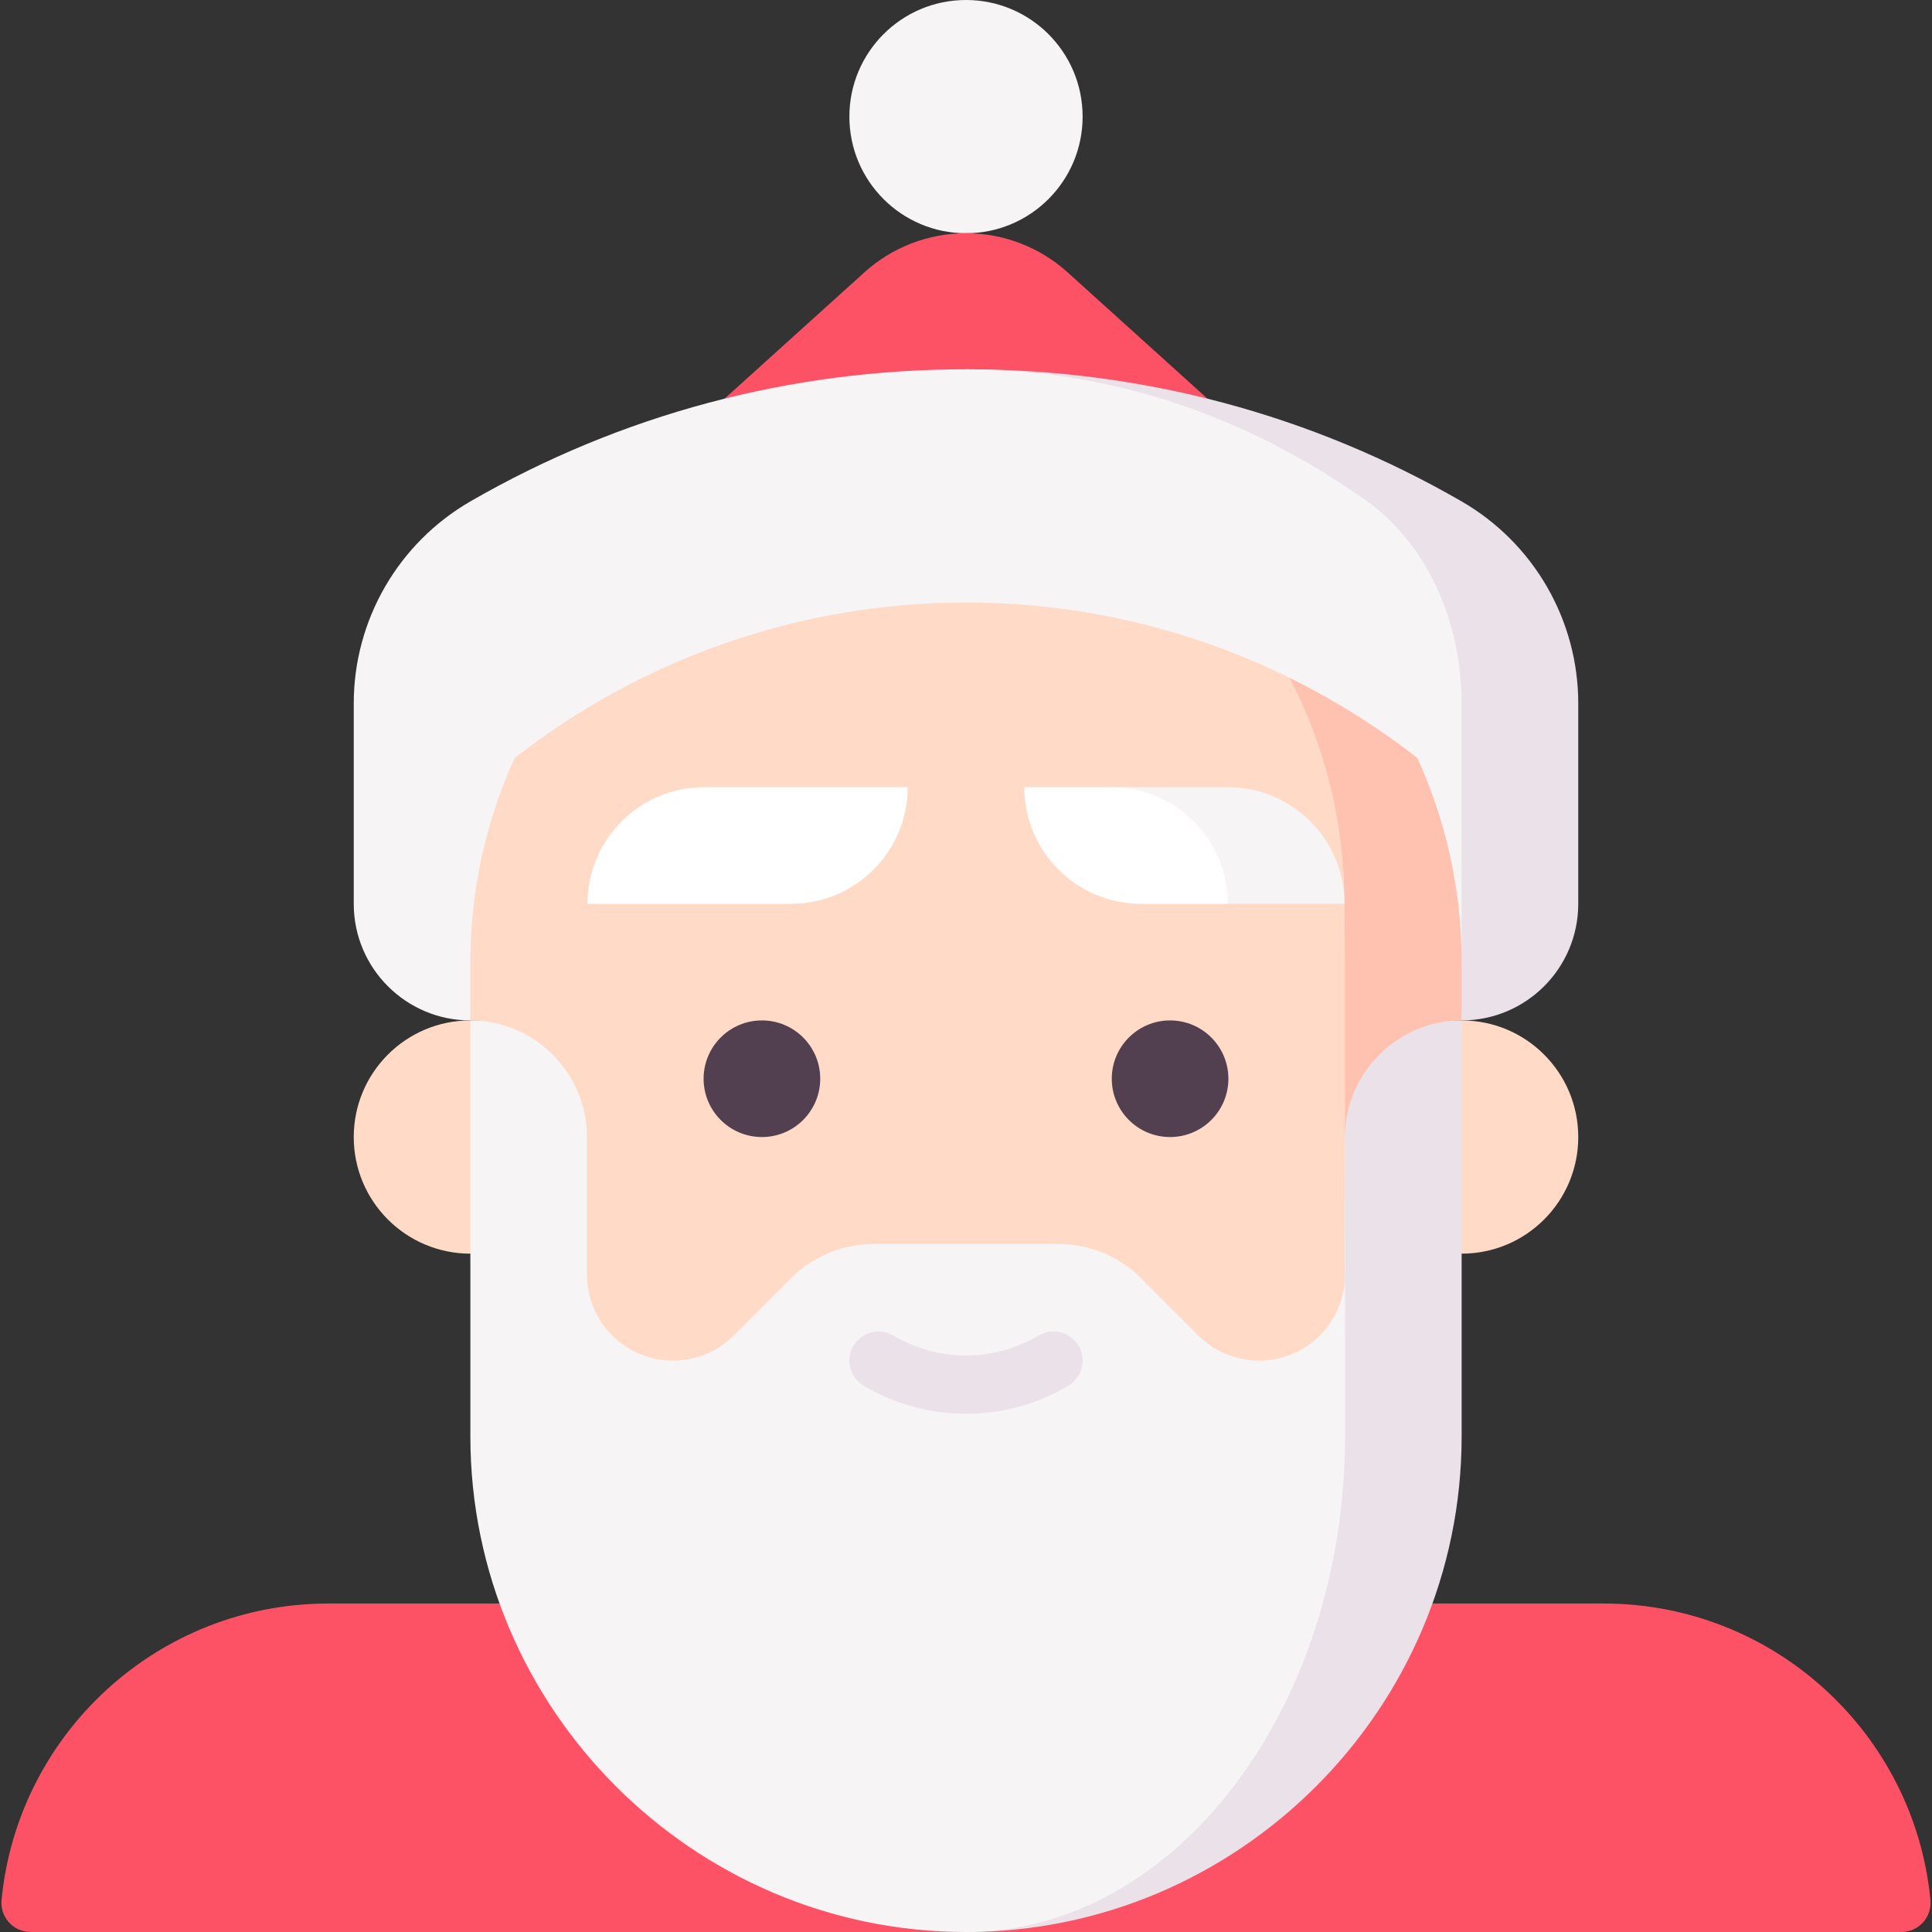 <?xml version="1.0"?>
<svg xmlns="http://www.w3.org/2000/svg" xmlns:xlink="http://www.w3.org/1999/xlink" xmlns:svgjs="http://svgjs.com/svgjs" version="1.1" width="512" height="512" x="0" y="0" viewBox="0 0 497 497" style="enable-background:new 0 0 512 512" xml:space="preserve" class=""><rect x="0" y="0" width="497" height="497" fill="#333333" stroke="none"/><g><g xmlns="http://www.w3.org/2000/svg"><path d="m412.5 412.5h-30s84.39 80.152 84.5 84.5h22.132c4.442 0 7.898-3.839 7.469-8.26-4.151-42.792-40.22-76.24-84.101-76.24z" fill="#fd5266" data-original="#e0343f" style="" class=""/><path d="m382.5 412.5h-298c-43.881 0-79.95 33.448-84.101 76.24-.429 4.421 3.027 8.26 7.469 8.26h459.132c0-46.668-37.832-84.5-84.5-84.5z" fill="#fd5266" data-original="#ff4040" style="" class=""/><circle cx="248.5" cy="30" fill="#f7f4f6" r="30" data-original="#f7f4f6" style="" class=""/><path d="m274.631 70.055c-7.165-6.472-16.476-10.055-26.131-10.055v42.555h62.11z" fill="#fd5266" data-original="#e0343f" style="" class=""/><path d="m262.009 70.055c-3.704-6.472-8.518-10.055-13.509-10.055-9.655 0-18.966 3.583-26.131 10.055l-35.979 32.5h94.22z" fill="#fd5266" data-original="#ff4040" style="" class=""/><path d="m375.947 128.956c-38.678-22.307-82.123-33.956-127.447-33.956l127.5 167.5c16.569 0 30-13.432 30-30v-51.542c0-21.459-11.464-41.282-30.053-52.002z" fill="#ebe1e8" data-original="#ebe1e8" style=""/><path d="m351.671 128.956c-31.311-22.307-66.48-33.956-103.171-33.956-45.324 0-88.768 11.649-127.447 33.955-18.589 10.721-30.053 30.543-30.053 52.003v51.542c0 16.568 13.432 30 30 30h255v-81.542c0-21.459-9.28-41.282-24.329-52.002z" fill="#f7f4f6" data-original="#f7f4f6" style="" class=""/><path d="m376 262.5c16.57 0 30 13.43 30 30s-13.43 30-30 30l-15-30z" fill="#ffdac7" data-original="#ffdac7" style="" class=""/><path d="m121 262.5 15 30-15 30c-16.57 0-30-13.43-30-30s13.43-30 30-30z" fill="#ffdac7" data-original="#ffdac7" style="" class=""/><path d="m346 262.5-97.5 234.5c70.12 0 127.5-57.38 127.5-127.5v-107z" fill="#ebe1e8" data-original="#ebe1e8" style=""/><path d="m346 369.5v-107h-225v107c0 70.12 57.38 127.5 127.5 127.5 53.621 0 97.5-57.38 97.5-127.5z" fill="#f7f4f6" data-original="#f7f4f6" style="" class=""/><path d="m248.5 363.694c-9.104 0-18.206-2.407-26.326-7.224-3.563-2.113-4.738-6.714-2.625-10.277 2.113-3.562 6.714-4.738 10.277-2.625 11.518 6.832 25.83 6.832 37.348 0 3.564-2.114 8.164-.937 10.277 2.625 2.113 3.563.938 8.164-2.625 10.277-8.118 4.816-17.224 7.224-26.326 7.224z" fill="#ebe1e8" data-original="#ebe1e8" style=""/><path d="m364.61 194.98c-10.19-7.931-21.204-14.853-32.891-20.613l14.281 118.133c0-16.5 13.5-30 30-30v-15c0-18.69-4.08-36.48-11.39-52.52z" fill="#ffc1b0" data-original="#ffc1b0" style=""/><path d="m345.868 232.5c0-21.189-5.176-41.112-14.149-58.133-25.109-12.373-53.331-19.367-83.219-19.367-43.8 0-84.03 15.01-116.11 39.98-7.31 16.04-11.39 33.83-11.39 52.52v15c16.5 0 30 13.5 30 30v35.42c0 6.1 2.48 11.62 6.48 15.62s9.52 6.48 15.62 6.48c5.87 0 11.49-2.33 15.63-6.47l14.74-14.74c5.63-5.63 13.26-8.79 21.22-8.79h47.62c7.96 0 15.59 3.16 21.22 8.79l14.74 14.74c2.07 2.07 4.51 3.69 7.17 4.79 2.65 1.1 5.52 1.68 8.46 1.68 11.53 0 21.01-8.85 22.01-20.12l.09-37.4v-45z" fill="#ffdac7" data-original="#ffdac7" style="" class=""/><path d="m315.868 202.5h-30l30 30h30c0-16.569-13.432-30-30-30z" fill="#f7f4f6" data-original="#f7f4f6" style="" class=""/><path d="m285.868 202.5h-22.368c0 16.568 13.431 30 30 30h22.368c0-16.569-13.432-30-30-30z" fill="#ffffff" data-original="#ffffff" style="" class=""/><circle cx="196" cy="277.5" fill="#524051" r="15" data-original="#524051" style=""/><circle cx="301" cy="277.5" fill="#524051" r="15" data-original="#524051" style=""/><path d="m181.132 202.5h52.368c0 16.568-13.431 30-30 30h-52.368c0-16.569 13.431-30 30-30z" fill="#ffffff" data-original="#ffffff" style="" class=""/></g></g></svg>
